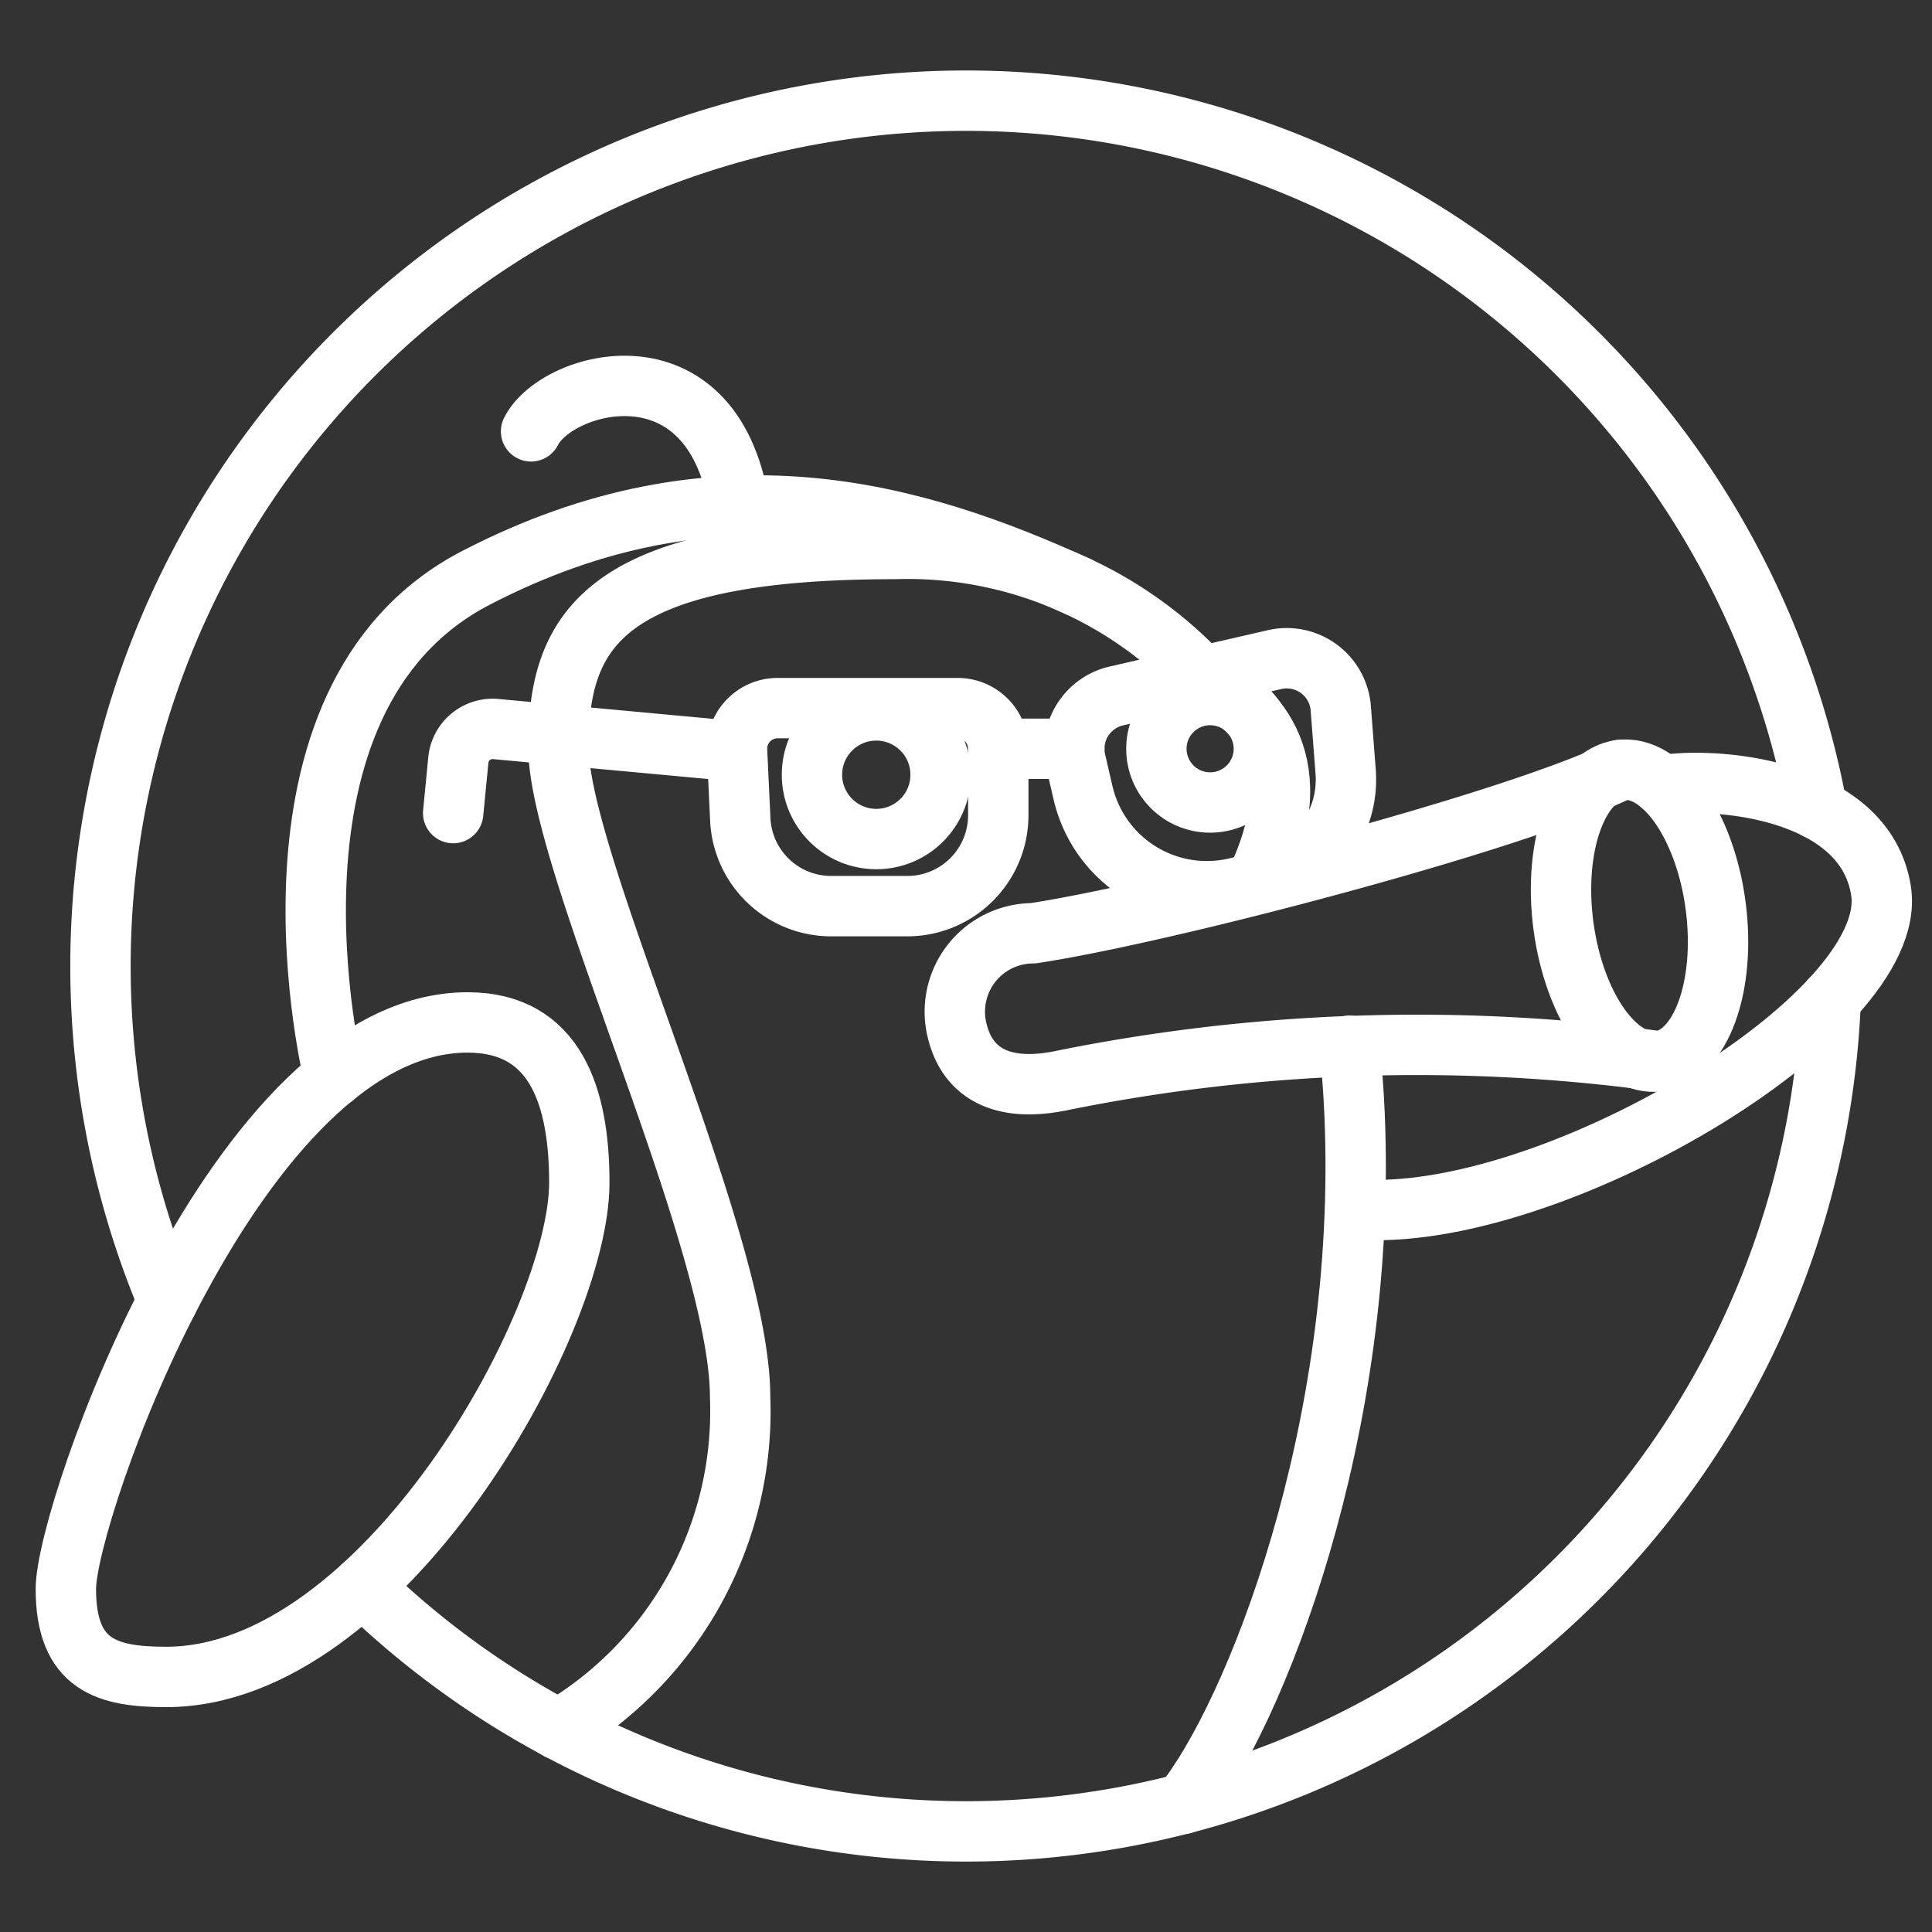 <ns0:svg xmlns:ns0="http://www.w3.org/2000/svg" viewBox="0 0 48 48" style="stroke-width:1.5px"><ns0:rect x="0" y="0" width="48" height="48" fill="#333333" stroke="none"/><ns0:defs style="stroke-width:1.5px"><ns0:style style="stroke-width:1.5px">.a{fill:none;stroke:#fff;stroke-linecap:round;stroke-linejoin:round;}</ns0:style></ns0:defs><ns0:path class="a" d="M4.168,32.318a21.504,21.504,0,1,1,40.98-12.211" style="stroke-width:1.5px" /><ns0:path class="a" d="M45.484,24.831A21.5,21.5,0,0,1,9.007,39.41" style="stroke-width:1.5px" /><ns0:path class="a" d="M11.617,25.402c2.187,0,2.776,1.85,2.776,3.981,0,3.505-4.907,12.28-10.262,12.28-1.458,0-2.495-.28-2.495-2.187S5.897,25.402,11.617,25.402Z" style="stroke-width:1.5px" /><ns0:ellipse class="a" cx="40.734" cy="22.749" rx="1.907" ry="3.651" transform="translate(-2.636 5.549) rotate(-7.549)" style="stroke-width:1.5px" /><ns0:path class="a" d="M40.255,19.13c-2.619,1.282-11.297,3.558-14.591,4.057a1.948,1.948,0,0,0-1.879,2.439c.252,1.009,1.065,1.514,2.523,1.234a44.408,44.408,0,0,1,14.906-.492" style="stroke-width:1.5px" /><ns0:path class="a" d="M33.526,25.98q.091.838.128,1.707c.337,7.864-2.497,14.945-4.255,17.129" style="stroke-width:1.5px" /><ns0:path class="a" d="M13.874,42.97a9.175,9.175,0,0,0,4.514-8.26c0-3.911-4.514-13.248-4.514-16.15S14.981,13.64,22.215,13.64a10.013,10.013,0,0,1,7.644,3.163" style="stroke-width:1.5px" /><ns0:path class="a" d="M26.794,14.578c-4.074-1.863-9-3.313-14.966-.223C5.981,17.383,8.296,26.754,8.296,26.754" style="stroke-width:1.5px" /><ns0:path class="a" d="M13.194,10.717c.631-1.262,4.498-2.338,5.172,1.849" style="stroke-width:1.5px" /><ns0:path class="a" d="M33.682,30.042c4.746.39,13.535-4.784,13.052-7.907-.4-2.589-4.237-2.843-5.441-2.62" style="stroke-width:1.5px" /><ns0:path class="a" d="M11.259,20.201l.128-1.317a.857.857,0,0,1,.932-.771l5.732.531" style="stroke-width:1.5px" /><ns0:path class="a" d="M19.32,17.593h4.473a1.009,1.009,0,0,1,1.009,1.009v1.651a2.26,2.26,0,0,1-2.26,2.26H20.65a2.26,2.26,0,0,1-2.258-2.154l-.08-1.71A1.009,1.009,0,0,1,19.32,17.593Z" style="stroke-width:1.5px" /><ns0:path class="a" d="M33.432,19.171l-.121-1.574a1.347,1.347,0,0,0-1.645-1.209l-3.931.903a1.347,1.347,0,0,0-1.01,1.617l.183.79a3.158,3.158,0,0,0,3.833,2.352l.74-.183A2.574,2.574,0,0,0,33.432,19.171Z" style="stroke-width:1.5px" /><ns0:line class="a" x1="24.801" y1="18.603" x2="26.691" y2="18.603" style="stroke-width:1.5px" /><ns0:path class="a" d="M29.858,16.803c1.419.79,2.761,2.164,1.333,5.136" style="stroke-width:1.5px" /><ns0:circle class="a" cx="21.771" cy="19.248" r="1.598" style="stroke-width:1.5px" /><ns0:circle class="a" cx="30.065" cy="18.603" r="1.335" style="stroke-width:1.5px" /></ns0:svg>